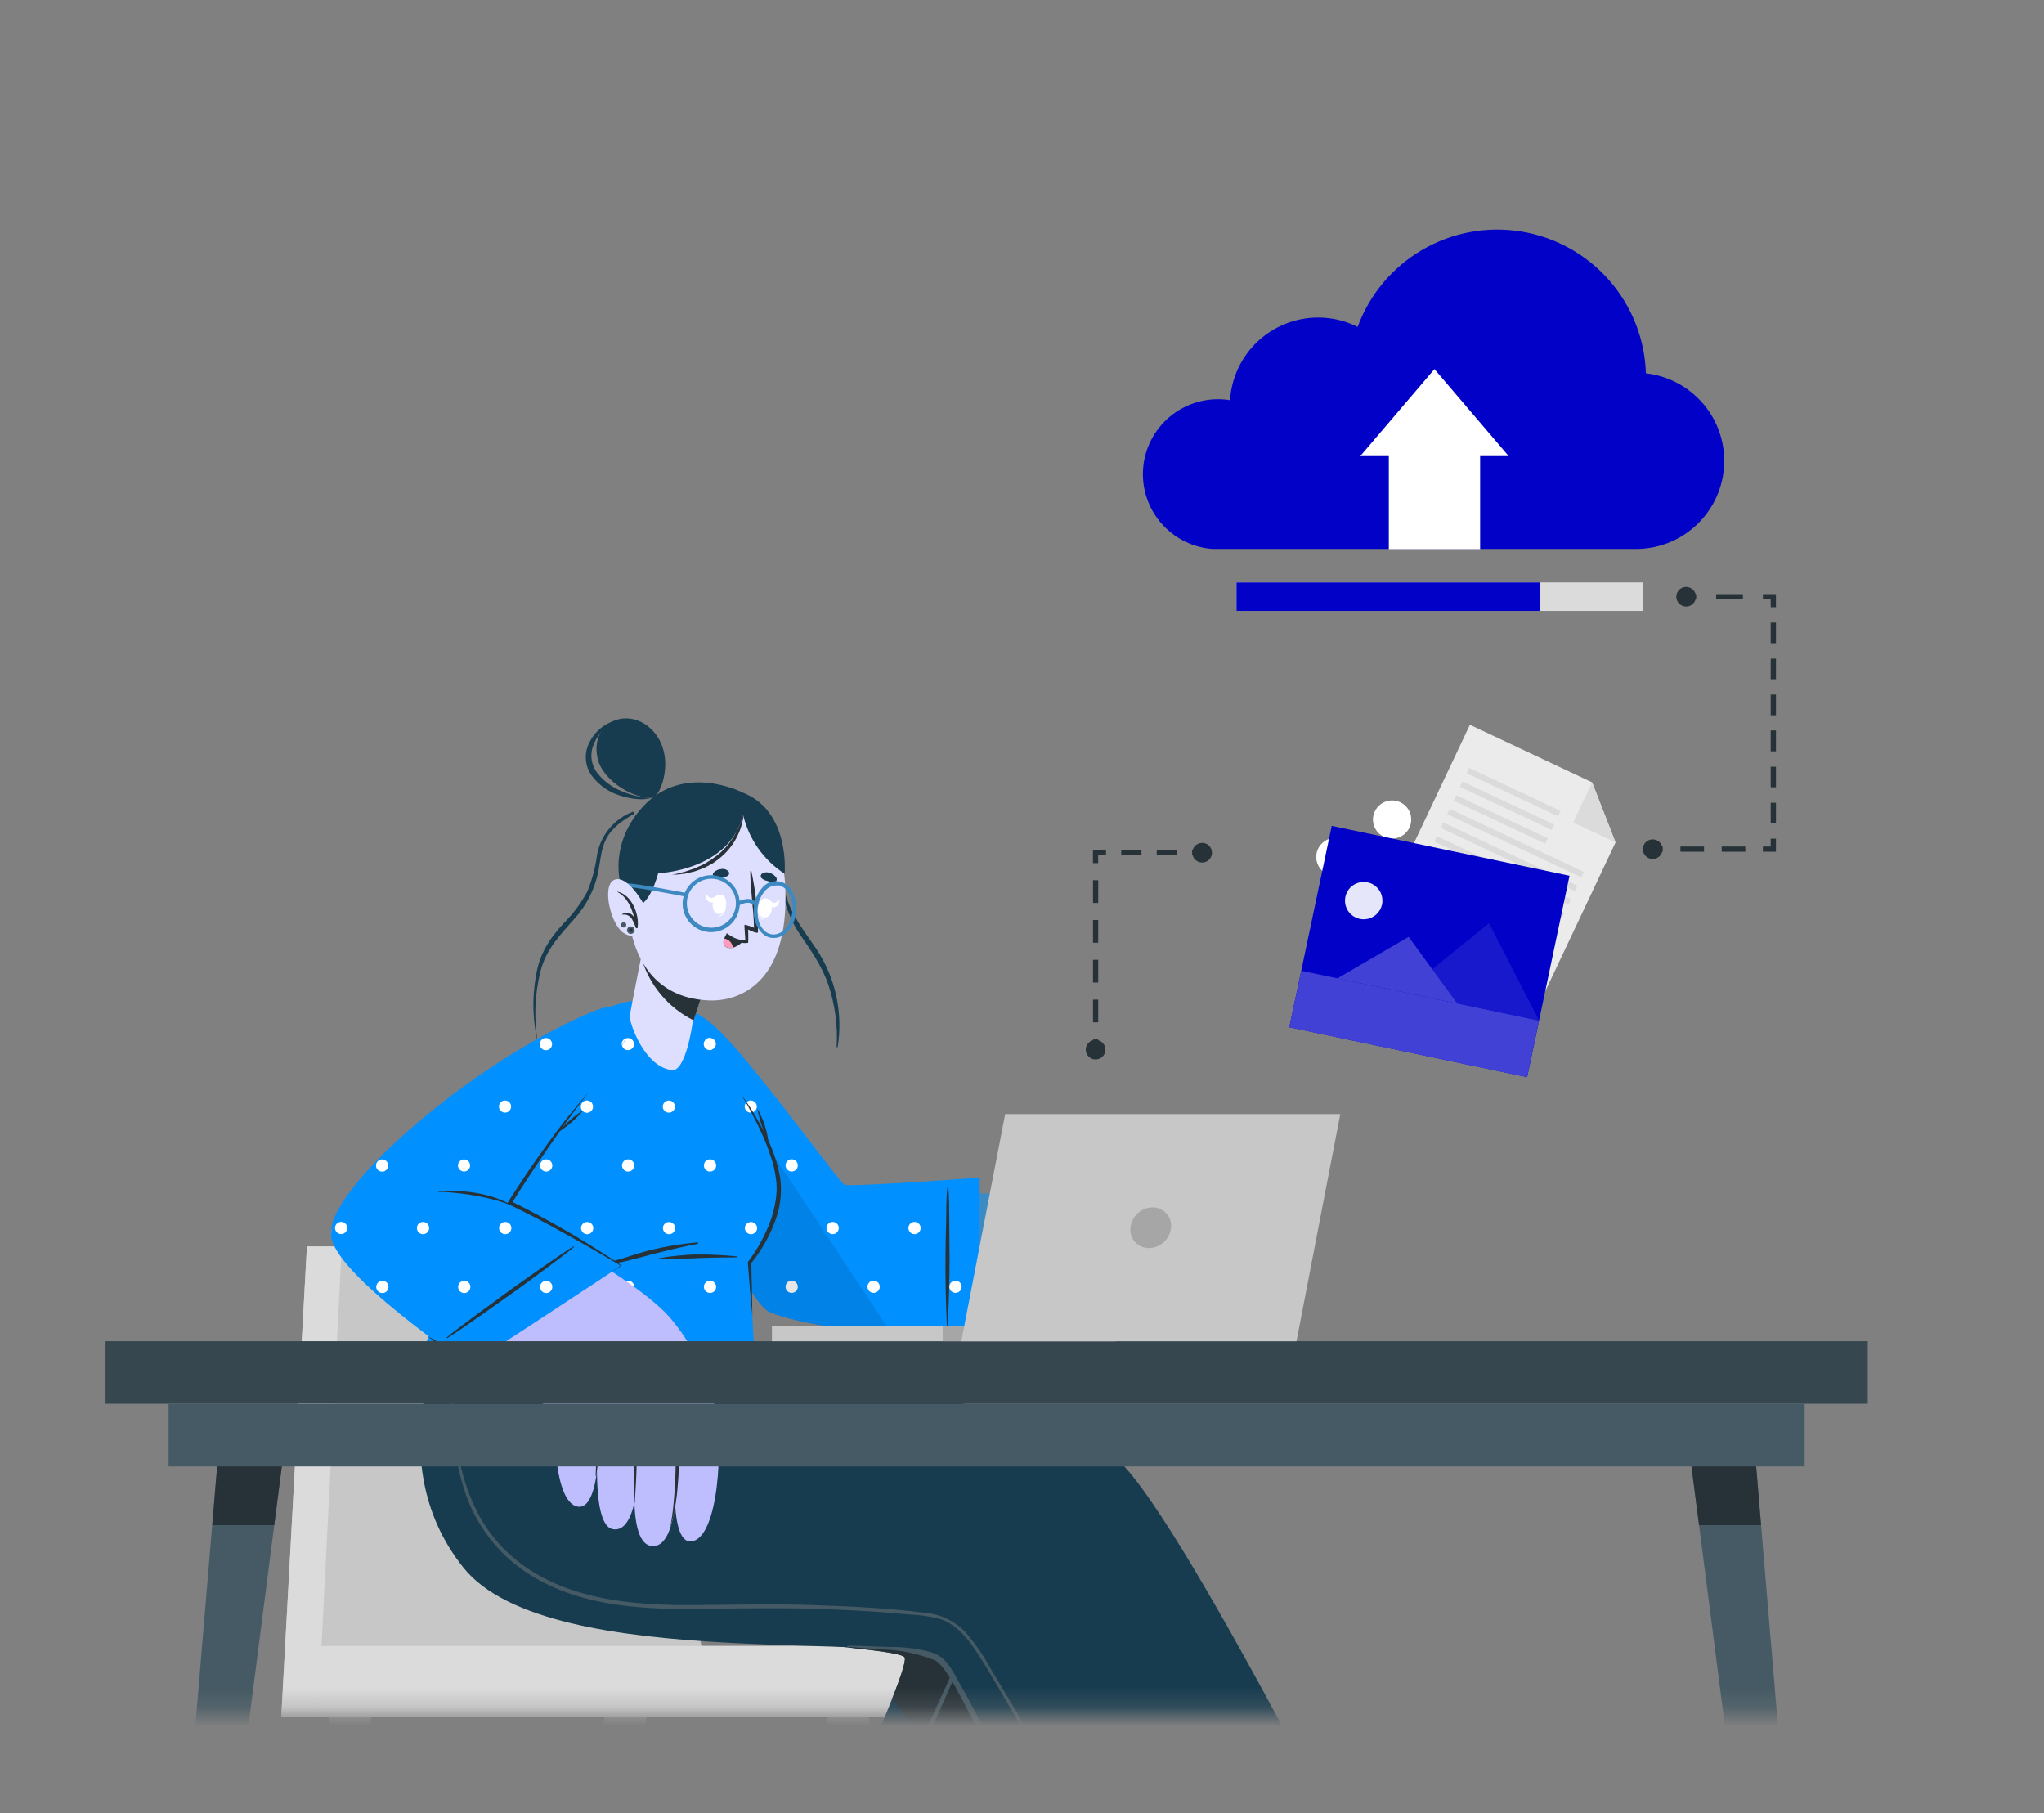 <svg width="106" height="94" viewBox="0 0 106 94" fill="none" xmlns="http://www.w3.org/2000/svg">
<rect x="0" y="0" width="106" height="94" fill="#808080" stroke="none"/>
<mask id="mask0_441_794" style="mask-type:alpha" maskUnits="userSpaceOnUse" x="0" y="0" width="106" height="89">
<path d="M3.274 0.205H102.726C104.421 0.205 105.795 1.579 105.795 3.274V85.537C105.795 87.232 104.421 88.606 102.726 88.606H3.274C1.579 88.606 0.205 87.232 0.205 85.537V3.274C0.205 1.579 1.579 0.205 3.274 0.205Z" fill="white" stroke="#DBDBDB" stroke-width="0.409"/>
</mask>
<g mask="url(#mask0_441_794)">
<path d="M59.27 24.584C59.27 25.565 59.642 26.509 60.31 27.228C60.978 27.947 61.894 28.388 62.874 28.462H84.933C86.094 28.438 87.203 27.975 88.035 27.166C88.867 26.357 89.359 25.263 89.413 24.105C89.466 22.948 89.077 21.813 88.323 20.931C87.569 20.049 86.508 19.486 85.354 19.356C85.298 17.57 84.62 15.859 83.438 14.517C82.256 13.175 80.643 12.285 78.875 12.001C77.107 11.716 75.295 12.054 73.75 12.957C72.204 13.86 71.022 15.271 70.406 16.949C69.771 16.629 69.069 16.463 68.358 16.464C67.192 16.464 66.071 16.908 65.222 17.704C64.373 18.5 63.86 19.59 63.788 20.75C63.579 20.715 63.368 20.698 63.156 20.699C62.125 20.701 61.136 21.111 60.408 21.84C59.68 22.568 59.27 23.555 59.27 24.584Z" fill="#0101C8"/>
<path d="M76.758 22.816H72.023V28.473H76.758V22.816Z" fill="white"/>
<path d="M70.541 23.648H78.239L74.389 19.137L70.541 23.648Z" fill="white"/>
<path d="M85.197 30.199H64.122V31.675H85.197V30.199Z" fill="#DBDBDB"/>
<path d="M79.857 30.199H64.122V31.675H79.857V30.199Z" fill="#0101C8"/>
<path d="M42.56 87.031L43.26 91.231L48.013 116.847H48.781L45.325 91.231L44.814 87.031H42.56Z" fill="#C7C7C7"/>
<path d="M44.814 87.031H42.56L43.26 91.231H45.325L44.814 87.031Z" fill="#A6A6A6"/>
<path d="M27.631 116.847H28.399L33.153 91.231L33.852 87.031H31.598L31.088 91.231L27.631 116.847Z" fill="#C7C7C7"/>
<path d="M31.599 87.031L31.088 91.231H33.153L33.853 87.031H31.599Z" fill="#A6A6A6"/>
<path d="M13.375 116.847H14.14L18.894 91.231L19.597 87.031H17.342L16.832 91.231L13.375 116.847Z" fill="#C7C7C7"/>
<path d="M16.831 91.231H18.893L19.596 87.031H17.341L16.831 91.231Z" fill="#A6A6A6"/>
<path d="M14.588 89.004H49.422V85.341H36.381L31.999 64.625H15.917L14.588 89.004Z" fill="#C7C7C7"/>
<path d="M16.617 85.34H49.422V89.003H16.487L16.617 85.34Z" fill="#DBDBDB"/>
<path d="M14.588 89.004H16.487L17.724 64.625H15.917L14.588 89.004Z" fill="#DBDBDB"/>
<path d="M49.494 112.732L36.742 108.917C36.742 108.917 47.251 87.065 46.919 85.952C46.7 85.21 30.943 85.158 26.325 81.021C21.547 76.738 25.267 68.326 25.267 68.326L38.514 68.258C38.514 68.258 38.286 71.017 38.785 71.447C39.119 71.732 57.236 73.324 60.698 79.968C63.856 85.998 49.494 112.732 49.494 112.732Z" fill="#183C4F"/>
<path d="M46.922 85.952C46.981 86.139 46.724 86.924 46.257 88.099L55.778 99.771C59.175 92.049 62.366 83.141 60.708 79.968C57.238 73.324 39.129 71.732 38.792 71.447C38.291 71.019 38.521 68.258 38.521 68.258L30.11 68.301L44.084 85.429C45.766 85.613 46.865 85.76 46.922 85.952Z" fill="#263238"/>
<path d="M25.98 70.839C26.021 70.398 26.073 69.959 26.121 69.518C26.121 69.467 26.208 69.469 26.203 69.518C26.026 71.305 25.845 73.135 26.173 74.917C26.475 76.561 27.306 78.063 28.539 79.195C31.168 81.632 34.842 82.36 38.266 82.942C40.228 83.275 42.201 83.53 44.181 83.725C45.151 83.819 46.121 83.896 47.093 83.957C48.059 84.017 49.025 84.025 49.988 84.079C50.292 84.096 50.563 84.236 50.514 84.583C50.465 84.795 50.388 84.999 50.284 85.189L49.974 85.891C49.585 86.763 49.196 87.634 48.807 88.506C48.003 90.3 47.189 92.09 46.365 93.875C44.718 97.419 43.009 100.933 41.24 104.419C41.023 104.849 40.8 105.282 40.581 105.715C40.581 105.743 40.526 105.715 40.54 105.688C42.228 102.16 43.896 98.621 45.546 95.072C46.36 93.312 47.174 91.552 47.988 89.784C48.393 88.901 48.795 88.018 49.193 87.133C49.394 86.693 49.593 86.25 49.79 85.804C49.89 85.585 49.988 85.363 50.088 85.141C50.189 84.919 50.471 84.515 50.262 84.328C50.123 84.215 49.839 84.253 49.673 84.25L48.903 84.223C48.417 84.207 47.931 84.188 47.443 84.163C46.459 84.115 45.475 84.048 44.491 83.963C42.564 83.795 40.646 83.551 38.738 83.245C35.336 82.704 31.635 82.084 28.911 79.804C27.695 78.816 26.789 77.501 26.3 76.013C25.771 74.348 25.823 72.561 25.98 70.839Z" fill="#455A64"/>
<path d="M72.564 101.24L59.849 107.578C59.849 107.578 49.929 87.456 48.841 86.153C47.389 84.423 28.491 86.865 24.033 81.28C19.42 75.504 23.374 68.332 23.374 68.332H37.754C37.754 68.332 37.798 69.924 36.968 72.253C36.968 72.253 53.418 71.275 58.075 75.791C61.653 79.252 72.564 101.24 72.564 101.24Z" fill="#183C4F"/>
<path d="M34.343 73.695C35.08 73.189 35.843 72.723 36.631 72.3C37.184 72.01 37.765 71.775 38.365 71.599C38.785 71.499 38.967 71.469 38.574 71.653L37.515 72.154C37.591 72.154 37.667 72.154 37.741 72.154C38.012 72.154 38.305 72.13 38.587 72.124C39.13 72.108 39.694 72.124 40.248 72.111C41.371 72.111 42.481 72.209 43.601 72.265C43.606 72.267 43.61 72.27 43.613 72.274C43.616 72.278 43.618 72.283 43.618 72.288C43.618 72.293 43.616 72.298 43.613 72.302C43.61 72.307 43.606 72.31 43.601 72.311C42.483 72.276 41.36 72.333 40.242 72.33C39.7 72.33 39.135 72.344 38.582 72.355L37.768 72.368C37.539 72.38 37.31 72.38 37.081 72.368L36.772 72.514C35.958 72.896 35.144 73.297 34.365 73.738C34.343 73.741 34.327 73.711 34.343 73.695Z" fill="#455A64"/>
<path d="M38.099 67.788C37.953 68.467 37.828 69.141 37.657 69.821C37.581 70.13 37.502 70.441 37.386 70.742C37.299 70.996 37.161 71.283 36.87 71.351C36.539 71.427 36.434 71.145 36.452 70.869C36.471 70.593 36.542 70.249 36.591 69.945C36.651 69.594 36.71 69.242 36.762 68.89C36.786 68.714 36.813 68.538 36.838 68.348C36.838 68.305 36.865 67.969 36.887 67.871C36.887 67.871 36.887 67.888 36.906 67.885C36.91 67.885 36.915 67.882 36.918 67.879C36.922 67.875 36.924 67.871 36.925 67.866C36.928 67.857 36.927 67.847 36.924 67.838C36.92 67.829 36.914 67.822 36.906 67.817C36.906 67.817 36.887 67.817 36.876 67.817C36.813 67.853 36.811 67.942 36.794 68.007C36.745 68.177 36.694 68.351 36.651 68.521C36.569 68.846 36.488 69.171 36.417 69.496C36.347 69.821 36.279 70.151 36.211 70.476C36.135 70.719 36.121 70.977 36.17 71.226C36.205 71.344 36.276 71.447 36.373 71.521C36.471 71.595 36.59 71.636 36.713 71.638C36.713 71.659 36.688 71.681 36.68 71.703C36.653 71.77 36.634 71.841 36.61 71.911C36.585 71.982 36.566 72.052 36.547 72.122C36.545 72.158 36.545 72.193 36.547 72.228C36.547 72.266 36.547 72.304 36.547 72.344C36.544 72.358 36.547 72.371 36.553 72.383C36.56 72.395 36.571 72.404 36.584 72.408C36.597 72.412 36.611 72.411 36.623 72.405C36.636 72.4 36.645 72.389 36.651 72.377C36.669 72.342 36.694 72.315 36.713 72.282C36.732 72.245 36.746 72.206 36.756 72.166C36.775 72.098 36.794 72.03 36.808 71.963C36.827 71.894 36.841 71.825 36.851 71.754C36.855 71.714 36.855 71.673 36.851 71.632C36.992 71.615 37.126 71.558 37.237 71.47C37.421 71.302 37.553 71.085 37.617 70.844C37.709 70.56 37.779 70.268 37.847 69.978C38.029 69.268 38.148 68.543 38.203 67.812C38.199 67.802 38.193 67.793 38.185 67.786C38.178 67.779 38.168 67.774 38.158 67.771C38.148 67.769 38.137 67.769 38.127 67.772C38.116 67.775 38.107 67.78 38.099 67.788Z" fill="#455A64"/>
<path d="M31.164 69.719C31.112 70.055 31.085 70.391 31.02 70.724C30.955 71.057 30.879 71.376 30.784 71.696C30.698 72.005 30.569 72.301 30.401 72.576C30.225 72.833 30.012 73.064 29.769 73.261C29.307 73.654 28.784 73.968 28.22 74.192C27.935 74.305 27.645 74.401 27.349 74.479C27.194 74.517 27.039 74.549 26.882 74.576C26.752 74.585 26.625 74.619 26.508 74.677C26.496 74.683 26.487 74.693 26.481 74.704C26.474 74.716 26.471 74.729 26.471 74.742C26.471 74.755 26.474 74.768 26.481 74.779C26.487 74.79 26.496 74.8 26.508 74.807C26.737 74.868 26.978 74.868 27.208 74.807C27.459 74.774 27.707 74.723 27.951 74.652C28.443 74.505 28.912 74.289 29.343 74.011C29.78 73.744 30.168 73.405 30.491 73.009C30.79 72.592 30.989 72.112 31.074 71.606C31.21 70.989 31.258 70.355 31.218 69.725C31.215 69.72 31.212 69.716 31.207 69.713C31.203 69.71 31.198 69.708 31.192 69.707C31.187 69.707 31.181 69.707 31.176 69.71C31.171 69.712 31.167 69.715 31.164 69.719V69.719Z" fill="#455A64"/>
<path d="M23.383 71.674C23.383 71.661 23.388 71.648 23.397 71.639C23.406 71.63 23.419 71.625 23.431 71.625C23.445 71.625 23.457 71.63 23.466 71.639C23.475 71.648 23.48 71.661 23.48 71.674C23.453 74.79 23.933 78.275 26.34 80.511C28.975 82.964 32.779 83.257 36.2 83.219C38.168 83.203 40.127 83.154 42.091 83.219C44.056 83.284 46.058 83.376 48.02 83.628C48.783 83.699 49.495 84.039 50.03 84.586C50.547 85.172 50.994 85.814 51.365 86.5C52.353 88.125 53.31 89.776 54.236 91.455C56.079 94.775 57.783 98.164 59.348 101.622C59.543 102.052 59.736 102.482 59.926 102.914C59.939 102.941 59.896 102.965 59.882 102.938C58.292 99.467 56.58 96.056 54.746 92.706C53.831 91.029 52.886 89.37 51.911 87.73C51.452 86.958 51.01 86.167 50.497 85.428C50.047 84.776 49.48 84.164 48.698 83.925C48.218 83.806 47.727 83.736 47.233 83.714C46.732 83.669 46.23 83.628 45.727 83.59C44.748 83.519 43.768 83.466 42.786 83.43C40.805 83.357 38.827 83.381 36.846 83.416C33.408 83.479 29.651 83.362 26.807 81.177C25.588 80.224 24.669 78.942 24.156 77.484C23.652 75.989 23.393 74.421 23.391 72.843C23.372 72.459 23.375 72.066 23.383 71.674Z" fill="#455A64"/>
<path d="M43.972 85.328C44.672 85.328 45.375 85.369 46.075 85.393C46.66 85.383 47.243 85.435 47.817 85.547C48.36 85.68 48.77 85.742 49.204 86.335C49.746 87.075 52.699 92.769 53.938 95.289C54.282 95.988 54.621 96.689 54.956 97.393C55.3 98.121 55.604 98.866 55.949 99.594C55.949 99.619 55.922 99.643 55.908 99.616C55.604 99.007 55.265 98.416 54.953 97.813C54.641 97.209 54.332 96.6 54.028 95.99C53.411 94.761 52.795 93.533 52.18 92.306C51.564 91.087 50.824 89.901 50.197 88.691C49.673 87.673 48.959 86.281 48.46 86.075C47.764 85.803 47.034 85.626 46.29 85.55C45.516 85.496 44.743 85.45 43.97 85.382C43.966 85.382 43.963 85.381 43.959 85.38C43.956 85.378 43.953 85.376 43.951 85.373C43.949 85.371 43.947 85.368 43.945 85.364C43.944 85.361 43.944 85.357 43.944 85.354C43.944 85.35 43.945 85.347 43.947 85.344C43.948 85.34 43.95 85.338 43.953 85.335C43.955 85.333 43.959 85.331 43.962 85.33C43.965 85.329 43.969 85.328 43.972 85.328V85.328Z" fill="#455A64"/>
<path d="M32.81 42.09C32.333 42.273 31.91 42.577 31.586 42.972C31.262 43.367 31.046 43.839 30.96 44.343C30.874 44.994 30.703 45.631 30.45 46.238C30.128 46.836 29.719 47.384 29.237 47.863C28.504 48.656 27.975 49.46 27.799 50.57C27.586 51.743 27.62 52.947 27.899 54.106C27.899 54.106 27.899 54.106 27.899 54.106C27.684 52.887 27.722 51.636 28.011 50.432C28.298 49.216 29.047 48.488 29.82 47.6C30.436 46.911 30.855 46.069 31.033 45.163C31.139 44.608 31.169 44.023 31.429 43.511C31.741 42.897 32.303 42.531 32.859 42.209C32.87 42.2 32.878 42.188 32.881 42.174C32.885 42.16 32.884 42.145 32.878 42.132C32.873 42.119 32.863 42.108 32.851 42.1C32.839 42.093 32.825 42.089 32.81 42.09V42.09Z" fill="#183C4F"/>
<path d="M42.34 49.208C41.718 48.285 41.062 47.491 40.736 46.373C40.441 45.355 40.302 44.291 39.998 43.273C39.998 43.257 39.968 43.273 39.974 43.273C40.424 45.073 40.419 46.863 41.466 48.417C42.033 49.262 42.606 50.042 42.953 51.044C43.303 52.084 43.45 53.181 43.387 54.276C43.387 54.314 43.436 54.317 43.444 54.276C43.723 52.508 43.33 50.7 42.34 49.208Z" fill="#183C4F"/>
<path d="M34.756 55.579C35.627 60.791 39.116 67.375 39.952 67.779C41.433 68.494 51.348 69.263 51.736 69.227C52.707 69.135 53.907 62.653 53.093 61.987C52.908 61.839 43.49 61.768 43.091 61.649C42.6 61.503 40.278 58.159 37.868 54.755C36.191 52.365 34.295 52.798 34.756 55.579Z" fill="#3D8BC5"/>
<path d="M50.537 68.897C51.468 69.287 52.423 69.615 53.397 69.88C54.176 70.056 56.422 70.502 56.702 69.671C56.895 69.103 55.617 68.683 54.697 68.366C54.219 68.201 53.611 67.746 53.736 67.44C53.945 66.899 55.177 67.359 55.991 67.771C57.57 68.567 59.695 70.04 60.582 69.214C60.916 68.9 60.476 68.401 59.847 67.906C60.853 68.448 61.92 68.894 62.305 68.561C62.404 68.476 62.467 68.356 62.481 68.226C62.494 68.097 62.458 67.966 62.378 67.863C62.504 67.912 62.642 67.923 62.774 67.895C62.906 67.866 63.027 67.8 63.122 67.703C63.417 67.354 63.236 66.891 62.85 66.398C62.908 66.387 62.963 66.363 63.01 66.327C63.057 66.291 63.096 66.245 63.122 66.192C63.732 65.136 60.213 62.401 59.052 62.206C55.6 61.597 51.997 62.104 51.997 62.104C50.724 63.249 50.534 68.894 50.537 68.897Z" fill="#EB9481"/>
<path d="M55.356 65.438C56.176 65.508 56.969 65.761 57.679 66.177C58.506 66.675 59.179 67.382 59.95 67.953C59.971 67.969 59.95 68.002 59.925 67.986C59.562 67.688 59.166 67.425 58.788 67.141C58.411 66.856 58.061 66.572 57.676 66.329C56.98 65.865 56.186 65.566 55.356 65.457C55.356 65.457 55.348 65.435 55.356 65.438Z" fill="#263238"/>
<path d="M55.906 63.957C56.828 64.117 57.731 64.371 58.6 64.716C59.536 65.124 60.293 65.836 61.042 66.521C61.487 66.93 61.924 67.353 62.35 67.783C62.369 67.799 62.35 67.832 62.326 67.813C61.571 67.105 60.797 66.421 60.003 65.761C59.27 65.142 58.42 64.674 57.504 64.385C56.98 64.22 56.446 64.095 55.911 63.971C55.892 63.971 55.895 63.955 55.906 63.957Z" fill="#263238"/>
<path d="M56.788 62.641C57.667 62.768 58.435 62.876 59.23 63.296C60.128 63.823 60.956 64.46 61.696 65.191C62.102 65.576 62.496 65.97 62.879 66.374C62.893 66.391 62.866 66.418 62.849 66.401C61.968 65.521 61.031 64.698 60.044 63.938C59.58 63.567 59.061 63.271 58.505 63.06C57.944 62.878 57.369 62.744 56.785 62.66C56.785 62.66 56.785 62.641 56.788 62.641Z" fill="#263238"/>
<path d="M50.794 64.626V69.5C50.794 69.5 42.556 69.164 39.911 68.024C38.489 67.41 34.867 58.299 34.373 55.383C33.887 52.513 35.024 50.812 37.965 54.142C40.22 56.696 43.531 61.301 43.794 61.429C44.057 61.556 50.805 61.06 50.805 61.06V64.621" fill="#0190FF"/>
<path d="M35 57.372C35 57.44 34.977 57.507 34.935 57.561C34.883 57.396 34.832 57.234 34.786 57.077C34.848 57.097 34.903 57.136 34.941 57.189C34.98 57.242 35 57.306 35 57.372ZM38.934 57.058C38.872 57.058 38.811 57.076 38.76 57.111C38.708 57.145 38.667 57.194 38.644 57.252C38.62 57.309 38.614 57.372 38.626 57.433C38.638 57.494 38.668 57.55 38.712 57.594C38.756 57.638 38.812 57.668 38.873 57.68C38.934 57.692 38.997 57.686 39.055 57.662C39.112 57.638 39.161 57.598 39.196 57.546C39.231 57.495 39.249 57.434 39.249 57.372C39.248 57.289 39.215 57.209 39.156 57.15C39.097 57.092 39.018 57.058 38.934 57.058ZM36.81 53.809C36.748 53.809 36.687 53.827 36.635 53.861C36.583 53.896 36.543 53.945 36.519 54.002C36.495 54.06 36.489 54.123 36.501 54.184C36.513 54.245 36.543 54.301 36.587 54.345C36.631 54.389 36.687 54.419 36.748 54.431C36.809 54.443 36.873 54.437 36.93 54.413C36.988 54.389 37.037 54.349 37.072 54.297C37.106 54.245 37.124 54.185 37.124 54.123C37.122 54.041 37.088 53.963 37.029 53.906C36.971 53.849 36.892 53.817 36.81 53.817V53.809ZM38.934 63.355C38.871 63.355 38.81 63.373 38.757 63.408C38.704 63.442 38.663 63.492 38.639 63.55C38.614 63.608 38.608 63.672 38.62 63.733C38.632 63.795 38.663 63.852 38.707 63.896C38.752 63.941 38.809 63.971 38.87 63.983C38.932 63.995 38.996 63.989 39.054 63.964C39.112 63.94 39.162 63.899 39.197 63.847C39.231 63.794 39.25 63.732 39.249 63.669C39.248 63.587 39.215 63.507 39.156 63.448C39.097 63.389 39.018 63.356 38.934 63.355V63.355ZM43.181 63.355C43.118 63.355 43.056 63.374 43.004 63.409C42.952 63.444 42.911 63.494 42.887 63.552C42.863 63.61 42.857 63.673 42.87 63.735C42.882 63.797 42.913 63.853 42.957 63.897C43.002 63.941 43.059 63.971 43.12 63.983C43.182 63.995 43.246 63.989 43.304 63.964C43.362 63.94 43.411 63.899 43.446 63.846C43.48 63.794 43.499 63.732 43.498 63.669C43.498 63.628 43.49 63.587 43.474 63.549C43.458 63.51 43.434 63.476 43.405 63.447C43.376 63.417 43.34 63.394 43.302 63.379C43.264 63.363 43.222 63.355 43.181 63.355V63.355ZM47.43 63.355C47.367 63.355 47.305 63.373 47.252 63.408C47.2 63.442 47.159 63.492 47.134 63.55C47.11 63.608 47.103 63.672 47.116 63.733C47.128 63.795 47.158 63.852 47.203 63.896C47.247 63.941 47.304 63.971 47.366 63.983C47.428 63.995 47.492 63.989 47.55 63.964C47.608 63.94 47.657 63.899 47.692 63.847C47.727 63.794 47.745 63.732 47.745 63.669C47.745 63.586 47.711 63.506 47.652 63.447C47.593 63.389 47.513 63.355 47.43 63.355ZM36.81 60.106C36.747 60.106 36.685 60.124 36.632 60.159C36.58 60.193 36.539 60.243 36.514 60.301C36.49 60.359 36.483 60.423 36.496 60.484C36.508 60.546 36.538 60.603 36.583 60.647C36.627 60.692 36.684 60.722 36.746 60.734C36.808 60.746 36.872 60.74 36.93 60.715C36.988 60.691 37.038 60.65 37.072 60.597C37.107 60.545 37.125 60.483 37.124 60.42C37.124 60.337 37.091 60.257 37.032 60.198C36.973 60.139 36.893 60.106 36.81 60.106V60.106ZM41.059 60.106C40.996 60.106 40.934 60.124 40.882 60.159C40.829 60.193 40.788 60.243 40.763 60.301C40.739 60.359 40.733 60.423 40.745 60.484C40.757 60.546 40.787 60.603 40.832 60.647C40.876 60.692 40.933 60.722 40.995 60.734C41.057 60.746 41.121 60.74 41.179 60.715C41.237 60.691 41.287 60.65 41.321 60.597C41.356 60.545 41.374 60.483 41.374 60.42C41.374 60.337 41.34 60.257 41.281 60.198C41.222 60.139 41.142 60.106 41.059 60.106V60.106ZM41.059 66.399C40.996 66.398 40.934 66.416 40.882 66.451C40.829 66.485 40.788 66.535 40.764 66.592C40.739 66.65 40.733 66.714 40.745 66.776C40.756 66.837 40.786 66.894 40.831 66.939C40.875 66.983 40.932 67.014 40.993 67.026C41.055 67.038 41.119 67.032 41.177 67.008C41.235 66.985 41.285 66.944 41.32 66.892C41.355 66.84 41.374 66.778 41.374 66.716C41.373 66.632 41.34 66.553 41.281 66.494C41.222 66.436 41.142 66.402 41.059 66.401V66.399ZM45.305 66.399C45.242 66.399 45.181 66.417 45.129 66.452C45.077 66.487 45.036 66.536 45.012 66.594C44.988 66.652 44.982 66.716 44.994 66.777C45.006 66.839 45.036 66.895 45.081 66.94C45.125 66.984 45.182 67.014 45.243 67.026C45.305 67.038 45.369 67.032 45.427 67.008C45.485 66.984 45.534 66.944 45.569 66.892C45.604 66.84 45.623 66.778 45.623 66.716C45.623 66.674 45.614 66.633 45.599 66.595C45.583 66.556 45.559 66.522 45.53 66.493C45.5 66.463 45.465 66.44 45.426 66.425C45.388 66.409 45.347 66.401 45.305 66.401V66.399ZM49.554 66.399C49.491 66.398 49.43 66.416 49.377 66.451C49.325 66.485 49.283 66.535 49.259 66.592C49.235 66.65 49.228 66.714 49.24 66.776C49.252 66.837 49.282 66.894 49.326 66.939C49.37 66.983 49.427 67.014 49.489 67.026C49.55 67.038 49.614 67.032 49.672 67.008C49.731 66.985 49.78 66.944 49.815 66.892C49.85 66.84 49.869 66.778 49.869 66.716C49.869 66.632 49.836 66.552 49.777 66.493C49.718 66.435 49.638 66.401 49.554 66.401V66.399Z" fill="white"/>
<path d="M49.033 65.126C49.033 64.531 49.052 63.938 49.066 63.342C49.08 62.746 49.066 62.151 49.131 61.56C49.131 61.533 49.177 61.531 49.18 61.56C49.231 62.132 49.218 62.714 49.229 63.288C49.24 63.862 49.229 64.504 49.245 65.11C49.245 66.312 49.21 67.512 49.147 68.711C49.147 68.741 49.104 68.735 49.104 68.711C49.052 67.512 49.02 66.32 49.033 65.126Z" fill="#263238"/>
<path opacity="0.1" d="M46.264 69.186C43.892 68.959 41.214 68.593 39.906 68.03C38.482 67.415 34.862 58.304 34.371 55.386C34.1 53.777 34.333 52.535 35.117 52.348L46.264 69.186Z" fill="black"/>
<path d="M38.864 65.463L39.135 70.496H21.789C21.789 70.496 26.733 56.266 30.067 53.257C32.322 51.224 34.715 51.611 36.107 53.306C36.46 53.734 40.085 58.778 40.359 61.158C40.603 63.248 38.864 65.463 38.864 65.463Z" fill="#0190FF"/>
<path d="M39.017 68.23C38.924 67.309 38.848 66.386 38.783 65.466V65.436L38.805 65.406C39.276 64.781 39.656 64.093 39.934 63.362C40.069 62.997 40.166 62.62 40.224 62.236C40.29 61.855 40.294 61.467 40.238 61.085C40.185 60.699 40.094 60.319 39.966 59.95C39.844 59.577 39.703 59.21 39.543 58.851C39.216 58.13 38.848 57.429 38.441 56.75C38.91 57.393 39.323 58.075 39.676 58.789C40.051 59.499 40.314 60.263 40.457 61.052C40.568 61.861 40.461 62.684 40.148 63.438C39.859 64.189 39.451 64.889 38.941 65.512L38.96 65.455C38.981 66.381 39.008 67.304 39.017 68.23Z" fill="#263238"/>
<path d="M39.266 57.469C39.434 57.756 39.569 58.061 39.67 58.379C39.721 58.538 39.763 58.699 39.795 58.863C39.83 59.028 39.844 59.196 39.836 59.364C39.736 59.045 39.624 58.739 39.524 58.427C39.419 58.113 39.334 57.793 39.266 57.469V57.469Z" fill="#263238"/>
<path d="M30.754 57.375C30.754 57.438 30.736 57.5 30.702 57.552C30.667 57.605 30.618 57.646 30.56 57.67C30.502 57.694 30.438 57.701 30.376 57.689C30.314 57.677 30.258 57.647 30.213 57.603C30.168 57.559 30.138 57.502 30.125 57.441C30.113 57.379 30.119 57.316 30.143 57.258C30.167 57.199 30.207 57.15 30.26 57.115C30.312 57.08 30.373 57.061 30.436 57.061C30.478 57.061 30.519 57.069 30.558 57.084C30.596 57.1 30.631 57.123 30.661 57.152C30.69 57.181 30.714 57.216 30.73 57.255C30.746 57.293 30.754 57.334 30.754 57.375V57.375ZM34.685 57.061C34.623 57.061 34.562 57.08 34.511 57.114C34.459 57.149 34.419 57.198 34.395 57.255C34.371 57.313 34.365 57.376 34.377 57.437C34.389 57.498 34.419 57.553 34.463 57.597C34.507 57.641 34.563 57.671 34.624 57.683C34.685 57.696 34.748 57.689 34.806 57.666C34.864 57.642 34.913 57.602 34.947 57.55C34.982 57.498 35 57.438 35 57.375C35 57.334 34.992 57.293 34.976 57.255C34.961 57.217 34.937 57.182 34.908 57.153C34.879 57.124 34.844 57.101 34.806 57.085C34.768 57.069 34.727 57.061 34.685 57.061V57.061ZM38.682 57.186C38.64 57.24 38.617 57.307 38.617 57.375C38.618 57.459 38.652 57.539 38.711 57.598C38.77 57.656 38.851 57.689 38.935 57.689H38.956C38.875 57.519 38.78 57.351 38.685 57.186H38.682ZM32.561 53.82C32.499 53.821 32.438 53.84 32.387 53.875C32.336 53.909 32.295 53.959 32.272 54.016C32.249 54.074 32.243 54.137 32.255 54.197C32.268 54.258 32.298 54.314 32.342 54.357C32.386 54.401 32.442 54.431 32.503 54.443C32.564 54.455 32.627 54.448 32.685 54.424C32.742 54.401 32.791 54.36 32.826 54.309C32.86 54.257 32.878 54.196 32.878 54.134C32.878 54.093 32.87 54.052 32.854 54.014C32.838 53.975 32.815 53.941 32.785 53.911C32.756 53.882 32.721 53.859 32.682 53.843C32.644 53.828 32.602 53.82 32.561 53.82V53.82ZM36.577 53.926C36.524 53.982 36.495 54.057 36.495 54.134C36.495 54.218 36.529 54.298 36.587 54.356C36.647 54.415 36.727 54.449 36.81 54.449C36.85 54.448 36.889 54.441 36.927 54.427C36.799 54.24 36.682 54.072 36.577 53.926V53.926ZM26.204 63.359C26.141 63.358 26.079 63.377 26.026 63.411C25.974 63.446 25.933 63.495 25.908 63.553C25.884 63.611 25.877 63.675 25.889 63.737C25.902 63.799 25.932 63.855 25.977 63.9C26.021 63.944 26.078 63.974 26.14 63.987C26.201 63.999 26.265 63.992 26.324 63.968C26.382 63.944 26.431 63.903 26.466 63.85C26.501 63.798 26.519 63.736 26.518 63.673C26.518 63.59 26.485 63.51 26.426 63.451C26.367 63.392 26.287 63.359 26.204 63.359ZM30.45 63.359C30.387 63.359 30.326 63.378 30.273 63.413C30.221 63.448 30.18 63.497 30.157 63.555C30.133 63.613 30.126 63.677 30.139 63.739C30.151 63.8 30.182 63.857 30.227 63.901C30.271 63.945 30.328 63.975 30.39 63.987C30.451 63.999 30.515 63.992 30.573 63.968C30.631 63.943 30.681 63.902 30.715 63.85C30.75 63.797 30.768 63.736 30.767 63.673C30.767 63.63 30.759 63.588 30.742 63.549C30.725 63.51 30.701 63.474 30.67 63.445C30.639 63.416 30.602 63.393 30.562 63.378C30.522 63.363 30.479 63.357 30.436 63.359H30.45ZM34.699 63.359C34.636 63.358 34.574 63.377 34.522 63.411C34.469 63.446 34.428 63.495 34.404 63.553C34.379 63.611 34.373 63.675 34.385 63.737C34.397 63.799 34.427 63.855 34.472 63.9C34.517 63.944 34.573 63.974 34.635 63.987C34.697 63.999 34.761 63.992 34.819 63.968C34.877 63.944 34.927 63.903 34.962 63.85C34.996 63.798 35.014 63.736 35.014 63.673C35.014 63.631 35.005 63.589 34.989 63.55C34.972 63.511 34.948 63.475 34.917 63.446C34.886 63.417 34.85 63.394 34.81 63.379C34.77 63.364 34.728 63.357 34.685 63.359H34.699ZM38.948 63.359C38.885 63.358 38.823 63.377 38.771 63.411C38.718 63.446 38.677 63.495 38.653 63.553C38.628 63.611 38.622 63.675 38.634 63.737C38.646 63.799 38.676 63.855 38.721 63.9C38.766 63.944 38.822 63.974 38.884 63.987C38.946 63.999 39.01 63.992 39.068 63.968C39.126 63.944 39.176 63.903 39.211 63.85C39.245 63.798 39.263 63.736 39.263 63.673C39.263 63.631 39.254 63.589 39.237 63.55C39.22 63.511 39.196 63.476 39.165 63.447C39.135 63.418 39.098 63.395 39.059 63.38C39.019 63.365 38.977 63.358 38.935 63.359H38.948ZM28.328 60.11C28.265 60.109 28.203 60.128 28.151 60.162C28.098 60.197 28.057 60.246 28.033 60.304C28.008 60.362 28.002 60.426 28.014 60.488C28.026 60.55 28.056 60.606 28.101 60.651C28.146 60.695 28.202 60.725 28.264 60.738C28.326 60.75 28.39 60.743 28.448 60.719C28.506 60.695 28.556 60.654 28.591 60.601C28.625 60.549 28.643 60.487 28.643 60.424C28.643 60.382 28.634 60.34 28.618 60.301C28.601 60.262 28.577 60.226 28.546 60.197C28.515 60.168 28.479 60.145 28.439 60.13C28.399 60.115 28.357 60.108 28.315 60.11H28.328ZM32.575 60.11C32.512 60.11 32.45 60.129 32.398 60.164C32.346 60.199 32.305 60.248 32.281 60.306C32.257 60.364 32.251 60.428 32.263 60.49C32.276 60.551 32.306 60.608 32.351 60.652C32.396 60.696 32.453 60.726 32.514 60.738C32.576 60.75 32.64 60.743 32.698 60.719C32.756 60.694 32.805 60.653 32.84 60.601C32.874 60.548 32.892 60.487 32.892 60.424C32.892 60.381 32.883 60.339 32.867 60.3C32.85 60.261 32.825 60.225 32.794 60.196C32.763 60.167 32.727 60.144 32.686 60.129C32.646 60.114 32.604 60.108 32.561 60.11H32.575ZM36.824 60.11C36.761 60.109 36.699 60.128 36.646 60.162C36.594 60.197 36.553 60.246 36.528 60.304C36.504 60.362 36.497 60.426 36.509 60.488C36.522 60.55 36.552 60.606 36.596 60.651C36.641 60.695 36.698 60.725 36.76 60.738C36.822 60.75 36.886 60.743 36.944 60.719C37.002 60.695 37.051 60.654 37.086 60.601C37.121 60.549 37.139 60.487 37.138 60.424C37.138 60.382 37.13 60.34 37.113 60.301C37.096 60.262 37.072 60.226 37.041 60.197C37.011 60.168 36.974 60.145 36.935 60.13C36.895 60.115 36.852 60.108 36.81 60.11H36.824ZM22.096 69.678L21.887 70.266C21.909 70.269 21.932 70.269 21.955 70.266C22.026 70.266 22.095 70.243 22.151 70.199C22.207 70.155 22.246 70.093 22.262 70.024C22.279 69.955 22.271 69.882 22.241 69.818C22.211 69.754 22.16 69.702 22.096 69.67V69.678ZM26.204 69.643C26.141 69.643 26.079 69.661 26.026 69.696C25.974 69.73 25.933 69.78 25.908 69.838C25.884 69.896 25.877 69.96 25.889 70.021C25.902 70.083 25.932 70.14 25.977 70.184C26.021 70.229 26.078 70.259 26.14 70.271C26.201 70.283 26.265 70.277 26.324 70.252C26.382 70.228 26.431 70.187 26.466 70.134C26.501 70.082 26.519 70.02 26.518 69.957C26.518 69.875 26.484 69.795 26.425 69.737C26.366 69.679 26.287 69.646 26.204 69.646V69.643ZM30.45 69.643C30.387 69.643 30.326 69.662 30.273 69.697C30.221 69.732 30.18 69.781 30.157 69.84C30.133 69.898 30.126 69.961 30.139 70.023C30.151 70.084 30.182 70.141 30.227 70.185C30.271 70.229 30.328 70.259 30.39 70.271C30.451 70.283 30.515 70.276 30.573 70.252C30.631 70.228 30.681 70.187 30.715 70.134C30.75 70.082 30.768 70.02 30.767 69.957C30.767 69.915 30.758 69.873 30.741 69.834C30.724 69.795 30.7 69.76 30.669 69.731C30.638 69.702 30.601 69.68 30.561 69.665C30.521 69.65 30.479 69.644 30.436 69.646L30.45 69.643ZM34.699 69.643C34.636 69.643 34.574 69.661 34.522 69.696C34.469 69.73 34.428 69.78 34.404 69.838C34.379 69.896 34.373 69.96 34.385 70.021C34.397 70.083 34.427 70.14 34.472 70.184C34.517 70.229 34.573 70.259 34.635 70.271C34.697 70.283 34.761 70.277 34.819 70.252C34.877 70.228 34.927 70.187 34.962 70.134C34.996 70.082 35.014 70.02 35.014 69.957C35.014 69.915 35.005 69.874 34.988 69.835C34.971 69.796 34.947 69.761 34.916 69.732C34.885 69.703 34.849 69.68 34.809 69.666C34.77 69.651 34.728 69.644 34.685 69.646L34.699 69.643ZM39.114 69.692C39.065 69.66 39.007 69.643 38.948 69.643C38.904 69.639 38.86 69.644 38.818 69.658C38.776 69.672 38.738 69.695 38.705 69.725C38.672 69.754 38.646 69.79 38.628 69.831C38.611 69.871 38.601 69.915 38.601 69.959C38.601 70.003 38.611 70.046 38.628 70.087C38.646 70.127 38.672 70.163 38.705 70.193C38.738 70.223 38.776 70.245 38.818 70.259C38.86 70.273 38.904 70.278 38.948 70.274C39.018 70.275 39.087 70.251 39.141 70.207L39.114 69.692ZM24.079 66.402C24.016 66.402 23.955 66.42 23.902 66.454C23.849 66.489 23.808 66.538 23.784 66.596C23.759 66.654 23.753 66.718 23.765 66.779C23.777 66.841 23.807 66.898 23.851 66.942C23.895 66.987 23.952 67.017 24.013 67.03C24.075 67.042 24.139 67.036 24.197 67.012C24.255 66.988 24.305 66.948 24.34 66.895C24.375 66.843 24.394 66.782 24.394 66.719C24.394 66.677 24.385 66.635 24.369 66.596C24.352 66.557 24.328 66.522 24.297 66.492C24.266 66.463 24.23 66.44 24.19 66.425C24.15 66.41 24.108 66.403 24.066 66.405L24.079 66.402ZM28.328 66.402C28.265 66.402 28.204 66.42 28.151 66.454C28.099 66.489 28.057 66.538 28.033 66.596C28.009 66.654 28.002 66.718 28.014 66.779C28.026 66.841 28.056 66.898 28.1 66.942C28.144 66.987 28.201 67.017 28.262 67.03C28.324 67.042 28.388 67.036 28.446 67.012C28.505 66.988 28.554 66.948 28.589 66.895C28.624 66.843 28.643 66.782 28.643 66.719C28.643 66.677 28.634 66.635 28.617 66.596C28.6 66.557 28.576 66.522 28.545 66.493C28.515 66.464 28.478 66.441 28.439 66.426C28.399 66.411 28.357 66.404 28.315 66.405L28.328 66.402ZM32.575 66.402C32.512 66.402 32.45 66.421 32.398 66.456C32.346 66.491 32.305 66.54 32.281 66.598C32.257 66.656 32.251 66.719 32.263 66.781C32.275 66.842 32.306 66.899 32.35 66.943C32.395 66.987 32.451 67.018 32.513 67.03C32.574 67.042 32.638 67.036 32.696 67.012C32.754 66.988 32.804 66.947 32.839 66.895C32.873 66.843 32.892 66.782 32.892 66.719C32.892 66.677 32.883 66.634 32.867 66.595C32.85 66.556 32.825 66.52 32.794 66.491C32.763 66.462 32.727 66.439 32.686 66.424C32.646 66.409 32.604 66.403 32.561 66.405L32.575 66.402ZM36.824 66.402C36.761 66.402 36.699 66.42 36.647 66.454C36.594 66.489 36.553 66.538 36.528 66.596C36.504 66.654 36.497 66.718 36.509 66.779C36.521 66.841 36.551 66.898 36.596 66.942C36.64 66.987 36.696 67.017 36.758 67.03C36.82 67.042 36.884 67.036 36.942 67.012C37 66.988 37.05 66.948 37.085 66.895C37.12 66.843 37.138 66.782 37.138 66.719C37.138 66.677 37.13 66.635 37.113 66.596C37.096 66.557 37.072 66.522 37.041 66.492C37.011 66.463 36.974 66.44 36.935 66.425C36.895 66.41 36.852 66.403 36.81 66.405L36.824 66.402Z" fill="white"/>
<path d="M36.173 64.414C35.35 64.487 34.534 64.62 33.731 64.812C33.337 64.913 32.949 65.032 32.561 65.159C32.369 65.224 32.173 65.281 31.978 65.335C31.775 65.399 31.566 65.439 31.354 65.454C31.35 65.454 31.347 65.456 31.344 65.458C31.342 65.461 31.34 65.464 31.34 65.468C31.34 65.471 31.342 65.475 31.344 65.477C31.347 65.48 31.35 65.481 31.354 65.481C31.554 65.496 31.756 65.496 31.956 65.481C32.15 65.46 32.341 65.424 32.529 65.373C32.933 65.275 33.329 65.159 33.731 65.056C34.545 64.848 35.359 64.642 36.173 64.493C36.219 64.474 36.211 64.409 36.173 64.414Z" fill="#263238"/>
<path d="M38.191 65.141C37.518 65.071 36.842 65.038 36.165 65.043C35.825 65.043 35.489 65.071 35.153 65.103L34.669 65.157C34.493 65.179 34.319 65.228 34.143 65.247C34.124 65.247 34.124 65.276 34.143 65.276C34.311 65.263 34.482 65.276 34.651 65.276L35.158 65.255C35.494 65.255 35.834 65.255 36.17 65.23C36.846 65.209 37.527 65.192 38.197 65.192C38.229 65.195 38.227 65.144 38.191 65.141Z" fill="#263238"/>
<path d="M30.631 52.493C24.347 55.179 16.912 61.682 17.17 64.024C17.458 66.632 26.482 62.844 26.417 62.449C26.363 62.115 28.382 59.47 31.266 55.68C34.199 51.805 32.186 51.83 30.631 52.493Z" fill="#0190FF"/>
<path d="M26.505 57.373C26.505 57.435 26.486 57.495 26.452 57.547C26.417 57.599 26.368 57.639 26.311 57.663C26.253 57.687 26.19 57.693 26.129 57.681C26.068 57.669 26.012 57.639 25.968 57.595C25.924 57.551 25.894 57.495 25.881 57.434C25.869 57.373 25.876 57.31 25.899 57.252C25.923 57.195 25.964 57.146 26.015 57.111C26.067 57.077 26.128 57.059 26.19 57.059C26.274 57.059 26.354 57.092 26.413 57.151C26.472 57.209 26.505 57.289 26.505 57.373V57.373Z" fill="white"/>
<path d="M28.629 54.134C28.63 54.197 28.611 54.259 28.577 54.311C28.542 54.364 28.492 54.405 28.434 54.429C28.376 54.454 28.312 54.46 28.25 54.448C28.189 54.436 28.132 54.406 28.087 54.361C28.043 54.317 28.012 54.26 28 54.198C27.988 54.136 27.994 54.073 28.019 54.015C28.043 53.957 28.084 53.907 28.137 53.873C28.189 53.838 28.251 53.82 28.314 53.82C28.398 53.82 28.478 53.853 28.537 53.912C28.596 53.971 28.629 54.051 28.629 54.134Z" fill="white"/>
<path d="M32.444 53.84C32.388 53.956 32.322 54.078 32.246 54.208C32.229 54.133 32.24 54.054 32.276 53.987C32.312 53.919 32.372 53.867 32.444 53.84V53.84Z" fill="white"/>
<path d="M18.009 63.666C18.009 63.728 17.991 63.79 17.957 63.842C17.922 63.895 17.873 63.936 17.815 63.96C17.757 63.985 17.693 63.991 17.631 63.979C17.57 63.968 17.513 63.938 17.468 63.893C17.423 63.849 17.393 63.793 17.38 63.731C17.368 63.67 17.374 63.606 17.398 63.548C17.422 63.49 17.463 63.44 17.515 63.405C17.567 63.37 17.629 63.352 17.692 63.352C17.775 63.352 17.855 63.385 17.915 63.443C17.974 63.502 18.008 63.582 18.009 63.666Z" fill="white"/>
<path d="M22.256 63.666C22.256 63.728 22.237 63.788 22.202 63.84C22.168 63.892 22.119 63.932 22.061 63.956C22.004 63.98 21.94 63.986 21.879 63.974C21.818 63.962 21.762 63.932 21.718 63.888C21.674 63.844 21.644 63.788 21.632 63.727C21.62 63.666 21.626 63.603 21.65 63.545C21.674 63.488 21.714 63.439 21.766 63.404C21.818 63.37 21.878 63.352 21.941 63.352C22.024 63.352 22.104 63.386 22.163 63.444C22.221 63.503 22.255 63.583 22.256 63.666V63.666Z" fill="white"/>
<path d="M20.134 60.427C20.134 60.49 20.116 60.552 20.082 60.604C20.047 60.657 19.998 60.698 19.94 60.722C19.882 60.746 19.818 60.753 19.756 60.741C19.695 60.729 19.638 60.699 19.593 60.655C19.548 60.611 19.518 60.554 19.505 60.493C19.493 60.431 19.499 60.367 19.523 60.309C19.547 60.251 19.588 60.202 19.64 60.167C19.692 60.132 19.754 60.113 19.817 60.113C19.9 60.113 19.98 60.146 20.04 60.205C20.099 60.264 20.133 60.344 20.134 60.427Z" fill="white"/>
<path d="M24.38 60.427C24.38 60.489 24.361 60.55 24.327 60.602C24.292 60.654 24.243 60.694 24.186 60.718C24.128 60.741 24.065 60.748 24.004 60.735C23.943 60.723 23.887 60.693 23.843 60.649C23.799 60.605 23.769 60.55 23.756 60.489C23.744 60.428 23.751 60.365 23.774 60.307C23.798 60.25 23.839 60.201 23.89 60.166C23.942 60.132 24.003 60.113 24.065 60.113C24.149 60.113 24.229 60.146 24.288 60.205C24.347 60.264 24.38 60.344 24.38 60.427Z" fill="white"/>
<path d="M17.171 64.024C17.586 65.857 20.199 67.24 26.447 71.334C27.313 71.9 32.959 66.885 32.069 66.233C30.946 65.421 26.404 62.467 26.046 62.291C23.015 60.829 16.888 62.778 17.171 64.024Z" fill="#EB9481"/>
<path d="M30.838 65.367C30.838 65.367 33.538 66.973 34.694 68.256C35.863 69.619 36.682 71.245 37.081 72.994C37.521 74.89 37.274 79.744 35.858 79.918C34.577 80.075 35.079 75.117 35.079 75.117C35.079 75.117 35.402 80.261 33.823 80.161C32.244 80.061 33.158 74.346 33.158 74.346C33.158 74.346 33.372 79.633 31.758 79.279C30.54 79.008 31.074 73.782 31.074 73.782C31.074 73.782 31.226 78.328 29.962 78.114C28.564 77.868 28.754 73.011 28.754 73.011C25.634 71.909 24.6 70.111 24.017 68.743C23.876 68.408 30.838 65.367 30.838 65.367Z" fill="#BEBEFF"/>
<path d="M35.084 73.334C35.141 73.938 35.206 74.547 35.211 75.154C35.217 75.76 35.211 76.364 35.151 76.968C35.1 77.758 34.959 78.54 34.731 79.299C35.04 77.924 35.051 75.755 35.046 75.148C35.04 74.542 35.065 73.941 35.046 73.334C35.059 73.321 35.081 73.321 35.084 73.334Z" fill="#263238"/>
<path d="M32.892 73.315C32.933 74.087 33.006 74.85 33.014 75.627C33.022 76.404 32.963 77.13 32.919 77.899C32.919 77.959 32.884 77.937 32.884 77.877C32.9 77.106 32.851 76.394 32.857 75.622C32.862 74.85 32.895 74.081 32.873 73.312C32.873 73.302 32.889 73.302 32.892 73.315Z" fill="#263238"/>
<path d="M31.012 72.962C31.107 74.145 31.079 75.334 30.928 76.511C30.928 76.571 30.887 76.539 30.89 76.479C30.939 75.299 30.988 74.373 30.971 72.959C30.971 72.943 31.009 72.938 31.012 72.962Z" fill="#263238"/>
<path d="M32.219 65.617C32.219 65.617 24.374 70.81 24.298 70.761C24.222 70.713 17.162 65.95 17.17 64.011C17.179 62.073 23.351 61.02 26.04 62.265C28.729 63.511 32.219 65.617 32.219 65.617Z" fill="#0190FF"/>
<path d="M29.731 64.628C29.427 64.785 26.944 66.523 26.412 66.918C25.881 67.314 23.699 68.884 23.181 69.331C23.177 69.332 23.174 69.334 23.171 69.337C23.169 69.339 23.166 69.343 23.165 69.346C23.164 69.35 23.164 69.354 23.164 69.358C23.165 69.361 23.166 69.365 23.169 69.368C23.171 69.371 23.174 69.374 23.177 69.375C23.18 69.377 23.184 69.378 23.188 69.378C23.192 69.378 23.196 69.377 23.199 69.376C23.203 69.374 23.206 69.372 23.208 69.369C23.794 69.025 26.005 67.444 26.556 67.056C27.107 66.669 29.522 64.89 29.761 64.66C29.79 64.641 29.763 64.617 29.731 64.628Z" fill="#263238"/>
<path d="M18.009 63.666C18.009 63.728 17.991 63.79 17.957 63.842C17.922 63.895 17.873 63.936 17.815 63.96C17.757 63.985 17.693 63.991 17.631 63.979C17.57 63.968 17.513 63.938 17.468 63.893C17.423 63.849 17.393 63.793 17.38 63.731C17.368 63.67 17.374 63.606 17.398 63.548C17.422 63.49 17.463 63.44 17.515 63.405C17.567 63.37 17.629 63.352 17.692 63.352C17.775 63.352 17.855 63.385 17.915 63.443C17.974 63.502 18.008 63.582 18.009 63.666ZM21.941 63.357C21.878 63.356 21.816 63.375 21.763 63.409C21.71 63.444 21.669 63.493 21.645 63.551C21.621 63.609 21.614 63.673 21.626 63.735C21.639 63.797 21.669 63.853 21.713 63.898C21.758 63.942 21.815 63.972 21.877 63.985C21.938 63.997 22.003 63.99 22.061 63.966C22.119 63.942 22.168 63.901 22.203 63.848C22.238 63.796 22.256 63.734 22.255 63.671C22.255 63.588 22.222 63.508 22.163 63.449C22.104 63.39 22.024 63.357 21.941 63.357ZM26.203 63.357C26.14 63.356 26.078 63.375 26.026 63.409C25.973 63.444 25.932 63.493 25.908 63.551C25.883 63.609 25.877 63.673 25.889 63.735C25.901 63.797 25.931 63.853 25.976 63.898C26.021 63.942 26.077 63.972 26.139 63.985C26.201 63.997 26.265 63.99 26.323 63.966C26.381 63.942 26.431 63.901 26.466 63.848C26.5 63.796 26.518 63.734 26.518 63.671C26.518 63.588 26.485 63.508 26.426 63.449C26.367 63.39 26.287 63.357 26.203 63.357ZM19.83 66.408C19.767 66.408 19.705 66.427 19.653 66.462C19.601 66.497 19.56 66.546 19.536 66.604C19.512 66.662 19.506 66.725 19.518 66.787C19.53 66.848 19.561 66.905 19.605 66.949C19.649 66.993 19.706 67.024 19.768 67.036C19.829 67.048 19.893 67.042 19.951 67.018C20.009 66.994 20.059 66.953 20.093 66.901C20.128 66.849 20.147 66.788 20.147 66.725C20.148 66.682 20.14 66.639 20.124 66.599C20.108 66.558 20.083 66.522 20.052 66.492C20.021 66.462 19.984 66.438 19.943 66.423C19.903 66.407 19.859 66.401 19.816 66.403L19.83 66.408ZM24.079 66.408C24.016 66.408 23.954 66.426 23.902 66.46C23.849 66.495 23.808 66.544 23.783 66.602C23.759 66.66 23.752 66.724 23.764 66.785C23.776 66.847 23.806 66.904 23.851 66.948C23.895 66.993 23.951 67.023 24.013 67.036C24.075 67.048 24.139 67.042 24.197 67.018C24.255 66.994 24.305 66.954 24.34 66.901C24.375 66.849 24.393 66.788 24.393 66.725C24.395 66.682 24.387 66.639 24.371 66.599C24.355 66.559 24.33 66.523 24.299 66.493C24.269 66.463 24.232 66.439 24.192 66.424C24.151 66.408 24.108 66.401 24.065 66.403L24.079 66.408ZM28.328 66.408C28.265 66.408 28.203 66.426 28.151 66.46C28.098 66.495 28.057 66.544 28.032 66.602C28.008 66.66 28.001 66.724 28.013 66.785C28.025 66.847 28.055 66.904 28.1 66.948C28.144 66.993 28.2 67.023 28.262 67.036C28.324 67.048 28.388 67.042 28.446 67.018C28.504 66.994 28.554 66.954 28.589 66.901C28.624 66.849 28.642 66.788 28.642 66.725C28.643 66.682 28.635 66.639 28.619 66.6C28.603 66.56 28.578 66.524 28.548 66.494C28.517 66.464 28.48 66.44 28.44 66.424C28.4 66.409 28.357 66.401 28.314 66.403L28.328 66.408Z" fill="white"/>
<path d="M22.736 61.773C23.385 61.714 25.159 61.681 26.535 62.49C26.551 62.49 26.535 62.52 26.535 62.512C25.33 61.992 23.379 61.787 22.736 61.797C22.726 61.797 22.72 61.776 22.736 61.773Z" fill="#263238"/>
<path d="M31.736 65.936L32.209 65.6V65.632C31.736 65.346 31.253 65.075 30.779 64.796C30.304 64.517 29.818 64.254 29.335 63.984C28.372 63.442 27.395 62.928 26.402 62.454L26.299 62.405L26.358 62.31C26.993 61.311 27.647 60.328 28.345 59.373C29.031 58.414 29.765 57.49 30.545 56.605C29.822 57.537 29.127 58.49 28.461 59.465C27.797 60.437 27.14 61.417 26.521 62.419L26.481 62.275C27.479 62.757 28.451 63.288 29.408 63.84C29.886 64.111 30.358 64.406 30.83 64.698C31.302 64.991 31.761 65.291 32.222 65.6L32.246 65.616L32.222 65.632L31.736 65.936Z" fill="#263238"/>
<path d="M28.917 58.712C29.017 58.603 29.115 58.495 29.221 58.392C29.327 58.289 29.43 58.192 29.541 58.094C29.76 57.899 29.995 57.722 30.244 57.566C30.058 57.794 29.852 58.005 29.631 58.197C29.519 58.292 29.405 58.387 29.289 58.468C29.172 58.56 29.048 58.642 28.917 58.712Z" fill="#263238"/>
<path d="M22.223 69.297C22.825 69.617 23.38 70.017 23.873 70.488C23.573 70.329 23.284 70.148 23.01 69.947C22.732 69.75 22.469 69.533 22.223 69.297V69.297Z" fill="#263238"/>
<path d="M32.658 52.705C32.677 53.165 33.472 55.347 34.856 55.483C35.567 55.553 35.909 53.084 35.909 53.084L35.966 52.905L36.78 50.428L33.592 47.926C33.592 47.926 32.65 52.572 32.658 52.705Z" fill="#DEDEFF"/>
<path d="M33.259 49.656C33.459 50.356 33.804 51.007 34.272 51.566C34.739 52.126 35.318 52.582 35.972 52.905L36.786 50.428L33.593 47.926C33.593 47.926 33.432 48.714 33.259 49.656Z" fill="#263238"/>
<path d="M40.733 46.88C40.605 51.461 37.84 51.9 36.85 51.873C35.952 51.846 32.894 51.642 32.549 47.072C32.205 42.502 34.378 41.115 36.438 41.064C38.497 41.013 40.855 42.299 40.733 46.88Z" fill="#DEDEFF"/>
<path d="M40.072 45.759C39.969 45.734 39.867 45.703 39.768 45.667C39.657 45.649 39.554 45.595 39.477 45.513C39.458 45.483 39.448 45.447 39.451 45.411C39.454 45.375 39.469 45.341 39.494 45.315C39.55 45.27 39.618 45.241 39.689 45.231C39.761 45.221 39.834 45.229 39.901 45.255C40.044 45.291 40.169 45.376 40.254 45.496C40.272 45.525 40.281 45.559 40.281 45.593C40.28 45.627 40.269 45.66 40.25 45.688C40.23 45.716 40.203 45.737 40.172 45.75C40.14 45.763 40.105 45.766 40.072 45.759V45.759Z" fill="#183C4F"/>
<path d="M37.142 45.525C37.247 45.518 37.352 45.505 37.457 45.487C37.57 45.489 37.68 45.454 37.771 45.387C37.796 45.36 37.811 45.327 37.814 45.291C37.817 45.255 37.808 45.219 37.788 45.189C37.74 45.135 37.679 45.095 37.611 45.072C37.543 45.049 37.47 45.045 37.4 45.059C37.252 45.069 37.113 45.132 37.009 45.238C36.987 45.263 36.973 45.294 36.968 45.327C36.963 45.36 36.968 45.394 36.982 45.424C36.996 45.455 37.019 45.48 37.047 45.498C37.075 45.516 37.108 45.525 37.142 45.525V45.525Z" fill="#183C4F"/>
<path d="M37.652 46.73C37.652 46.73 37.627 46.73 37.627 46.758C37.627 47.069 37.551 47.426 37.264 47.51V47.529C37.6 47.502 37.692 47.028 37.652 46.73Z" fill="white"/>
<path d="M37.393 46.39C36.894 46.32 36.791 47.322 37.252 47.387C37.713 47.452 37.811 46.447 37.393 46.39Z" fill="white"/>
<path d="M37.19 46.423C37.098 46.469 37 46.561 36.895 46.561C36.789 46.561 36.688 46.447 36.623 46.336H36.604C36.583 46.528 36.634 46.731 36.838 46.783C37.041 46.834 37.177 46.672 37.245 46.482C37.255 46.458 37.228 46.404 37.19 46.423Z" fill="white"/>
<path d="M39.368 46.855C39.368 46.855 39.39 46.872 39.39 46.885C39.344 47.194 39.346 47.557 39.615 47.697C39.615 47.697 39.615 47.717 39.615 47.714C39.273 47.622 39.276 47.14 39.368 46.855Z" fill="white"/>
<path d="M39.683 46.571C40.185 46.59 40.115 47.594 39.648 47.578C39.181 47.562 39.26 46.546 39.683 46.571Z" fill="white"/>
<path d="M39.887 46.64C39.963 46.699 40.036 46.802 40.128 46.816C40.22 46.829 40.329 46.726 40.4 46.629H40.416C40.416 46.821 40.329 47.016 40.144 47.041C39.96 47.065 39.873 46.889 39.83 46.694C39.824 46.669 39.857 46.618 39.887 46.64Z" fill="white"/>
<path d="M38.797 48.194C38.797 48.194 38.819 48.666 38.797 48.885C38.587 48.915 38.373 48.889 38.177 48.808C37.98 48.728 37.81 48.596 37.682 48.427C37.665 48.406 37.698 48.384 37.717 48.398C37.979 48.614 38.305 48.741 38.645 48.758C38.664 48.698 38.58 47.945 38.615 47.945C38.784 47.978 38.948 48.032 39.103 48.105C39.084 47.125 38.911 46.153 38.908 45.178C38.908 45.17 38.911 45.163 38.917 45.157C38.922 45.152 38.93 45.148 38.938 45.148C38.946 45.148 38.953 45.152 38.959 45.157C38.965 45.163 38.968 45.17 38.968 45.178C39.186 46.212 39.301 47.265 39.31 48.322C39.318 48.446 38.881 48.24 38.797 48.194Z" fill="#263238"/>
<path d="M38.501 48.837C38.365 48.977 38.196 49.08 38.01 49.137C37.907 49.165 37.798 49.16 37.697 49.124C37.48 49.04 37.497 48.834 37.556 48.663C37.589 48.573 37.633 48.486 37.687 48.406C37.905 48.633 38.19 48.784 38.501 48.837V48.837Z" fill="#263238"/>
<path d="M38.01 49.134C37.907 49.162 37.798 49.157 37.697 49.12C37.48 49.036 37.497 48.831 37.556 48.66C37.673 48.679 37.781 48.735 37.863 48.821C37.945 48.907 37.996 49.017 38.01 49.134V49.134Z" fill="#FF9BBC"/>
<path d="M33.863 41.34C34.278 41.27 35.068 39.174 33.844 37.877C32.62 36.58 30.569 37.392 30.989 39.312C31.255 40.525 32.986 41.486 33.863 41.34Z" fill="#183C4F"/>
<path d="M31.88 37.367C31.392 37.638 31.01 38.064 30.795 38.578C30.69 38.816 30.649 39.078 30.678 39.337C30.707 39.596 30.803 39.843 30.958 40.053C31.288 40.484 31.73 40.817 32.236 41.017C32.491 41.127 32.757 41.213 33.028 41.274C33.3 41.35 33.585 41.374 33.866 41.345C33.589 41.435 33.295 41.463 33.006 41.426C32.715 41.4 32.427 41.34 32.149 41.247C31.572 41.068 31.066 40.714 30.7 40.234C30.515 39.983 30.405 39.685 30.383 39.374C30.36 39.063 30.426 38.752 30.572 38.477C30.703 38.213 30.887 37.979 31.112 37.788C31.337 37.597 31.598 37.454 31.88 37.367Z" fill="#183C4F"/>
<path d="M32.819 46.972C33.654 47.192 34.132 45.277 34.132 45.277C34.132 45.277 37.836 45.147 38.536 42.245C38.831 43.504 39.603 44.6 40.69 45.304C40.69 45.304 40.994 42.055 38.519 41.094C38.519 41.094 35.494 39.516 33.364 41.798C31.234 44.081 32.26 46.823 32.819 46.972Z" fill="#183C4F"/>
<path d="M38.578 42.031C38.559 42.491 38.444 42.941 38.238 43.352C38.035 43.768 37.747 44.136 37.394 44.436C37.309 44.512 37.218 44.582 37.123 44.647L36.982 44.75C36.933 44.779 36.882 44.806 36.83 44.834C36.727 44.888 36.627 44.947 36.523 44.996L36.198 45.118L36.035 45.177L35.867 45.218L35.533 45.297C35.305 45.329 35.077 45.348 34.852 45.364C35.072 45.302 35.294 45.261 35.509 45.199L35.829 45.091L35.989 45.039L36.141 44.972C36.241 44.923 36.342 44.877 36.445 44.834C36.548 44.79 36.635 44.72 36.73 44.666L36.873 44.582L37.006 44.484C37.1 44.422 37.191 44.354 37.278 44.281C37.615 43.993 37.898 43.649 38.116 43.263C38.229 43.071 38.325 42.87 38.404 42.662C38.48 42.457 38.538 42.246 38.578 42.031Z" fill="#263238"/>
<path d="M36.564 48.297C36.293 48.238 36.044 48.104 35.846 47.91C35.648 47.717 35.508 47.471 35.442 47.203C35.377 46.934 35.388 46.652 35.475 46.389C35.562 46.126 35.722 45.893 35.935 45.716C36.148 45.539 36.407 45.426 36.682 45.389C36.957 45.351 37.236 45.392 37.489 45.505C37.742 45.618 37.958 45.8 38.112 46.03C38.267 46.26 38.354 46.529 38.363 46.805V46.805C38.369 47.03 38.324 47.253 38.231 47.458C38.138 47.663 38 47.844 37.827 47.988C37.653 48.131 37.45 48.234 37.231 48.288C37.012 48.341 36.784 48.344 36.564 48.297V48.297ZM37.158 45.59C37.054 45.567 36.947 45.558 36.84 45.562C36.517 45.575 36.211 45.711 35.984 45.941C35.757 46.172 35.627 46.48 35.619 46.803C35.612 47.126 35.728 47.439 35.945 47.68C36.161 47.92 36.461 48.069 36.783 48.097C37.106 48.124 37.427 48.028 37.681 47.828C37.935 47.627 38.102 47.338 38.15 47.019C38.198 46.699 38.122 46.373 37.938 46.108C37.753 45.843 37.474 45.657 37.158 45.59V45.59Z" fill="#3D8AC3"/>
<path d="M39.949 48.619C39.406 48.498 39.015 47.821 39.094 47.054C39.124 46.687 39.268 46.337 39.507 46.055C39.602 45.929 39.729 45.829 39.874 45.765C40.02 45.701 40.179 45.676 40.338 45.692C40.496 45.708 40.647 45.764 40.777 45.855C40.907 45.946 41.012 46.069 41.08 46.212C41.259 46.536 41.332 46.907 41.289 47.274C41.208 48.086 40.649 48.695 40.044 48.627L39.949 48.619ZM40.394 45.912C40.368 45.909 40.343 45.909 40.318 45.912C40.191 45.904 40.065 45.928 39.95 45.98C39.835 46.032 39.734 46.11 39.656 46.21C39.444 46.459 39.316 46.769 39.289 47.095C39.219 47.799 39.561 48.411 40.063 48.449C40.565 48.487 41.02 47.967 41.091 47.263C41.13 46.938 41.066 46.61 40.909 46.323C40.858 46.221 40.786 46.13 40.697 46.057C40.608 45.984 40.505 45.931 40.394 45.901V45.912Z" fill="#3D8AC3"/>
<path d="M38.297 46.97L38.183 46.804C38.427 46.639 38.969 46.439 39.29 46.861L39.132 46.98C38.845 46.604 38.318 46.953 38.297 46.97Z" fill="#3D8AC3"/>
<path d="M31.69 46.693L31.525 46.587C31.574 46.509 32.03 45.832 32.477 45.802C32.925 45.772 35.511 46.3 35.622 46.3L35.584 46.495C34.835 46.346 32.811 45.97 32.488 45.989C32.165 46.008 31.812 46.506 31.69 46.693Z" fill="#3D8AC3"/>
<path d="M33.38 46.873C33.38 46.873 32.547 45.335 31.861 45.617C31.174 45.898 31.684 48.053 32.404 48.411C32.493 48.465 32.593 48.501 32.698 48.516C32.802 48.531 32.908 48.524 33.01 48.497C33.112 48.469 33.206 48.421 33.289 48.355C33.371 48.29 33.439 48.208 33.489 48.116L33.38 46.873Z" fill="#DEDEFF"/>
<path d="M32.023 46.23V46.249C32.531 46.52 32.753 47.062 32.892 47.584C32.867 47.527 32.831 47.476 32.784 47.435C32.738 47.393 32.683 47.362 32.624 47.344C32.565 47.326 32.502 47.322 32.44 47.33C32.379 47.339 32.32 47.361 32.268 47.395C32.251 47.395 32.268 47.425 32.268 47.425C32.365 47.405 32.465 47.416 32.556 47.457C32.646 47.497 32.722 47.564 32.772 47.649C32.854 47.792 32.921 47.943 32.973 48.099C32.992 48.15 33.082 48.134 33.068 48.077C33.16 47.384 32.742 46.382 32.023 46.23Z" fill="#263238"/>
<path d="M32.518 48.257C32.526 48.308 32.554 48.354 32.596 48.385C32.638 48.416 32.691 48.429 32.742 48.421C32.794 48.413 32.84 48.385 32.871 48.343C32.901 48.301 32.914 48.249 32.906 48.197C32.903 48.172 32.894 48.148 32.88 48.126C32.867 48.103 32.849 48.084 32.828 48.069C32.808 48.054 32.784 48.043 32.759 48.037C32.734 48.031 32.708 48.03 32.683 48.033C32.657 48.037 32.633 48.046 32.611 48.06C32.589 48.073 32.569 48.09 32.554 48.111C32.539 48.132 32.528 48.156 32.522 48.181C32.516 48.206 32.514 48.231 32.518 48.257V48.257Z" fill="#455A64"/>
<path d="M32.619 48.24C32.623 48.265 32.637 48.287 32.657 48.301C32.678 48.316 32.703 48.322 32.728 48.318C32.752 48.314 32.773 48.3 32.787 48.281C32.801 48.261 32.807 48.237 32.804 48.213C32.802 48.2 32.798 48.189 32.792 48.178C32.785 48.168 32.777 48.158 32.767 48.151C32.757 48.144 32.746 48.138 32.734 48.136C32.722 48.133 32.71 48.132 32.698 48.134C32.674 48.139 32.653 48.152 32.638 48.172C32.623 48.191 32.617 48.215 32.619 48.24V48.24Z" fill="#263238"/>
<path d="M32.2 47.975C32.206 48.012 32.227 48.044 32.257 48.066C32.286 48.088 32.324 48.097 32.36 48.092C32.378 48.089 32.396 48.083 32.411 48.074C32.427 48.064 32.441 48.052 32.451 48.037C32.462 48.023 32.47 48.006 32.474 47.989C32.479 47.971 32.48 47.953 32.477 47.935C32.475 47.917 32.469 47.899 32.46 47.883C32.45 47.868 32.438 47.854 32.423 47.843C32.409 47.832 32.392 47.824 32.374 47.82C32.356 47.816 32.338 47.815 32.32 47.818C32.283 47.824 32.25 47.843 32.228 47.873C32.206 47.902 32.196 47.939 32.2 47.975V47.975Z" fill="#455A64"/>
<path d="M5.474 72.781L96.859 72.781V69.538L5.474 69.538V72.781Z" fill="#37474F"/>
<path d="M8.743 76.031L93.586 76.031V72.79L8.743 72.79V76.031Z" fill="#455A64"/>
<path d="M93.581 121.532H94.894L91.072 76.031H87.718L93.581 121.532Z" fill="#455A64"/>
<path d="M87.718 76.031L88.111 79.075H91.326L91.072 76.031H87.718Z" fill="#263238"/>
<path d="M8.751 121.532H7.438L11.261 76.031H14.615L8.751 121.532Z" fill="#455A64"/>
<path d="M14.616 76.031L14.222 79.075H11.007L11.262 76.031H14.616Z" fill="#263238"/>
<path d="M57.866 68.742H40.031V69.541H57.866V68.742Z" fill="#C7C7C7"/>
<path d="M57.863 68.742H48.888V69.541H57.863V68.742Z" fill="#A6A6A6"/>
<path d="M49.853 69.542H67.235L69.506 57.762H52.127L49.853 69.542Z" fill="#C7C7C7"/>
<path d="M58.624 63.652C58.608 63.786 58.622 63.922 58.663 64.05C58.704 64.178 58.772 64.296 58.862 64.396C58.953 64.496 59.063 64.576 59.187 64.631C59.31 64.685 59.444 64.712 59.579 64.711C59.867 64.706 60.142 64.596 60.354 64.402C60.566 64.208 60.7 63.943 60.729 63.658C60.744 63.523 60.73 63.387 60.688 63.259C60.646 63.13 60.577 63.012 60.485 62.912C60.394 62.812 60.282 62.733 60.158 62.679C60.033 62.626 59.899 62.599 59.764 62.602C59.478 62.609 59.205 62.72 58.996 62.913C58.786 63.106 58.654 63.369 58.624 63.652V63.652Z" fill="#A6A6A6"/>
<path d="M70.23 44.267C70.263 44.46 70.237 44.659 70.157 44.838C70.076 45.017 69.945 45.168 69.778 45.272C69.612 45.376 69.418 45.428 69.221 45.422C69.025 45.417 68.835 45.353 68.675 45.239C68.514 45.125 68.392 44.967 68.322 44.783C68.253 44.6 68.239 44.4 68.283 44.209C68.328 44.018 68.428 43.844 68.571 43.71C68.714 43.576 68.894 43.487 69.088 43.455C69.347 43.412 69.613 43.474 69.826 43.626C70.04 43.778 70.186 44.008 70.23 44.267V44.267Z" fill="white"/>
<path d="M73.171 42.326C73.204 42.519 73.179 42.718 73.098 42.897C73.018 43.076 72.886 43.227 72.719 43.331C72.552 43.435 72.359 43.488 72.162 43.482C71.966 43.476 71.775 43.412 71.615 43.298C71.455 43.184 71.333 43.025 71.263 42.841C71.194 42.658 71.18 42.458 71.225 42.267C71.27 42.075 71.37 41.902 71.514 41.768C71.657 41.634 71.838 41.545 72.032 41.513C72.291 41.47 72.556 41.532 72.77 41.684C72.984 41.836 73.128 42.067 73.171 42.326Z" fill="white"/>
<path d="M79.597 52.532L71.058 48.514L76.227 37.578L82.565 40.562L83.78 43.678L79.597 52.532Z" fill="#EBEBEB"/>
<path d="M82.565 40.562L83.781 43.679L81.58 42.645L82.565 40.562Z" fill="#DBDBDB"/>
<path d="M76.052 40.091L80.798 42.324L80.931 42.043L76.185 39.81L76.052 40.091Z" fill="#DBDBDB"/>
<path d="M75.718 40.798L80.465 43.031L80.598 42.75L75.851 40.517L75.718 40.798Z" fill="#DBDBDB"/>
<path d="M75.382 41.509L80.129 43.742L80.262 43.461L75.515 41.228L75.382 41.509Z" fill="#DBDBDB"/>
<path d="M75.047 42.216L82.003 45.488L82.136 45.207L75.18 41.935L75.047 42.216Z" fill="#DBDBDB"/>
<path d="M74.713 42.927L81.668 46.199L81.801 45.918L74.846 42.646L74.713 42.927Z" fill="#DBDBDB"/>
<path d="M74.379 43.634L81.335 46.906L81.468 46.625L74.512 43.353L74.379 43.634Z" fill="#DBDBDB"/>
<path d="M74.042 44.345L80.997 47.617L81.13 47.336L74.175 44.064L74.042 44.345Z" fill="#DBDBDB"/>
<path d="M73.708 45.052L80.663 48.324L80.796 48.043L73.841 44.771L73.708 45.052Z" fill="#DBDBDB"/>
<path d="M73.374 45.759L80.329 49.031L80.462 48.75L73.507 45.478L73.374 45.759Z" fill="#DBDBDB"/>
<path d="M73.036 46.47L79.991 49.742L80.124 49.461L73.169 46.189L73.036 46.47Z" fill="#DBDBDB"/>
<path d="M72.702 47.181L79.657 50.453L79.79 50.172L72.835 46.9L72.702 47.181Z" fill="#DBDBDB"/>
<path d="M72.365 47.888L79.321 51.16L79.454 50.879L72.498 47.607L72.365 47.888Z" fill="#DBDBDB"/>
<path d="M79.196 55.846L81.394 45.406L69.063 42.82L66.864 53.26L79.196 55.846Z" fill="#0101C8"/>
<path d="M72.805 51.445L79.816 52.915L77.217 47.871L72.805 51.445Z" fill="#0101C8"/>
<g opacity="0.3">
<path opacity="0.3" d="M72.806 51.441L79.817 52.911L77.218 47.867L72.806 51.441Z" fill="white"/>
</g>
<path d="M69.353 50.729L75.569 52.032L73.051 48.574L69.353 50.729Z" fill="#0101C8"/>
<g opacity="0.5">
<path opacity="0.5" d="M69.353 50.729L75.57 52.032L73.052 48.574L69.353 50.729Z" fill="white"/>
</g>
<path d="M79.812 52.918L67.481 50.332L66.863 53.265L79.194 55.852L79.812 52.918Z" fill="#0101C8"/>
<g opacity="0.5">
<path opacity="0.5" d="M79.811 52.918L67.48 50.332L66.862 53.265L79.193 55.852L79.811 52.918Z" fill="white"/>
</g>
<path opacity="0.9" d="M70.338 47.587C70.53 47.669 70.743 47.687 70.945 47.639C71.148 47.591 71.33 47.478 71.464 47.319C71.599 47.16 71.678 46.962 71.69 46.754C71.703 46.546 71.648 46.34 71.534 46.166C71.419 45.991 71.252 45.858 71.056 45.786C70.861 45.714 70.647 45.707 70.447 45.766C70.247 45.824 70.071 45.946 69.945 46.112C69.82 46.278 69.751 46.48 69.749 46.688C69.747 46.879 69.802 47.066 69.907 47.227C70.012 47.386 70.162 47.512 70.338 47.587V47.587Z" fill="white"/>
<path d="M56.953 53.895H56.682V54.436H56.953V53.895Z" fill="#263238"/>
<path d="M56.953 53.007H56.682V51.829H56.953V53.007ZM56.953 50.944H56.682V49.763H56.953V50.944ZM56.953 48.88H56.682V47.7H56.953V48.88ZM56.953 46.815H56.682V45.637H56.953V46.815Z" fill="#263238"/>
<path d="M56.95 44.751H56.679V44.074H57.358V44.345H56.95V44.751Z" fill="#263238"/>
<path d="M61.037 44.345H59.987V44.074H61.037V44.345ZM59.197 44.345H58.148V44.074H59.197V44.345Z" fill="#263238"/>
<path d="M62.367 44.074H61.824V44.345H62.367V44.074Z" fill="#263238"/>
<path d="M57.328 54.423C57.328 54.524 57.298 54.622 57.242 54.706C57.186 54.79 57.106 54.855 57.013 54.893C56.92 54.932 56.817 54.942 56.718 54.922C56.619 54.903 56.528 54.854 56.457 54.783C56.386 54.712 56.337 54.621 56.317 54.522C56.298 54.424 56.308 54.321 56.346 54.228C56.385 54.135 56.45 54.056 56.534 54C56.618 53.944 56.717 53.914 56.818 53.914C56.953 53.914 57.083 53.968 57.178 54.063C57.274 54.159 57.328 54.288 57.328 54.423V54.423Z" fill="#263238"/>
<path d="M62.342 44.721C62.443 44.721 62.542 44.691 62.626 44.635C62.709 44.58 62.775 44.5 62.813 44.407C62.852 44.314 62.862 44.212 62.842 44.113C62.823 44.014 62.774 43.923 62.703 43.852C62.632 43.781 62.541 43.733 62.442 43.713C62.343 43.693 62.24 43.703 62.147 43.742C62.054 43.78 61.974 43.846 61.918 43.929C61.862 44.013 61.832 44.111 61.832 44.212C61.832 44.347 61.886 44.477 61.981 44.572C62.077 44.667 62.207 44.721 62.342 44.721V44.721Z" fill="#263238"/>
<path d="M86.222 43.891H85.679V44.161H86.222V43.891Z" fill="#263238"/>
<path d="M90.51 44.161H89.286V43.891H90.51V44.161ZM88.369 44.161H87.145V43.891H88.369V44.161Z" fill="#263238"/>
<path d="M92.099 44.161H91.421V43.891H91.828V43.484H92.099V44.161Z" fill="#263238"/>
<path d="M92.1 42.686H91.828V41.62H92.1V42.686ZM92.1 40.818H91.828V39.751H92.1V40.818ZM92.1 38.953H91.828V37.87H92.1V38.953ZM92.1 37.084H91.828V36.012H92.1V37.084ZM92.1 35.216H91.828V34.15H92.1V35.216ZM92.1 33.348H91.828V32.281H92.1V33.348Z" fill="#263238"/>
<path d="M92.099 31.482H91.828V31.075H91.421V30.805H92.099V31.482Z" fill="#263238"/>
<path d="M90.385 30.805H88.998V31.075H90.385V30.805Z" fill="#263238"/>
<path d="M87.959 30.805H87.416V31.075H87.959V30.805Z" fill="#263238"/>
<path d="M85.706 44.538C85.988 44.538 86.216 44.31 86.216 44.029C86.216 43.747 85.988 43.52 85.706 43.52C85.425 43.52 85.196 43.747 85.196 44.029C85.196 44.31 85.425 44.538 85.706 44.538Z" fill="#263238"/>
<path d="M87.441 30.43C87.34 30.43 87.242 30.459 87.158 30.515C87.074 30.571 87.009 30.651 86.97 30.744C86.931 30.837 86.921 30.939 86.941 31.038C86.961 31.137 87.009 31.227 87.081 31.299C87.152 31.37 87.243 31.418 87.342 31.438C87.441 31.458 87.543 31.448 87.636 31.409C87.73 31.37 87.809 31.305 87.865 31.221C87.921 31.138 87.951 31.039 87.951 30.939C87.951 30.804 87.898 30.674 87.802 30.579C87.706 30.483 87.576 30.43 87.441 30.43V30.43Z" fill="#263238"/>
</g>
</svg>
